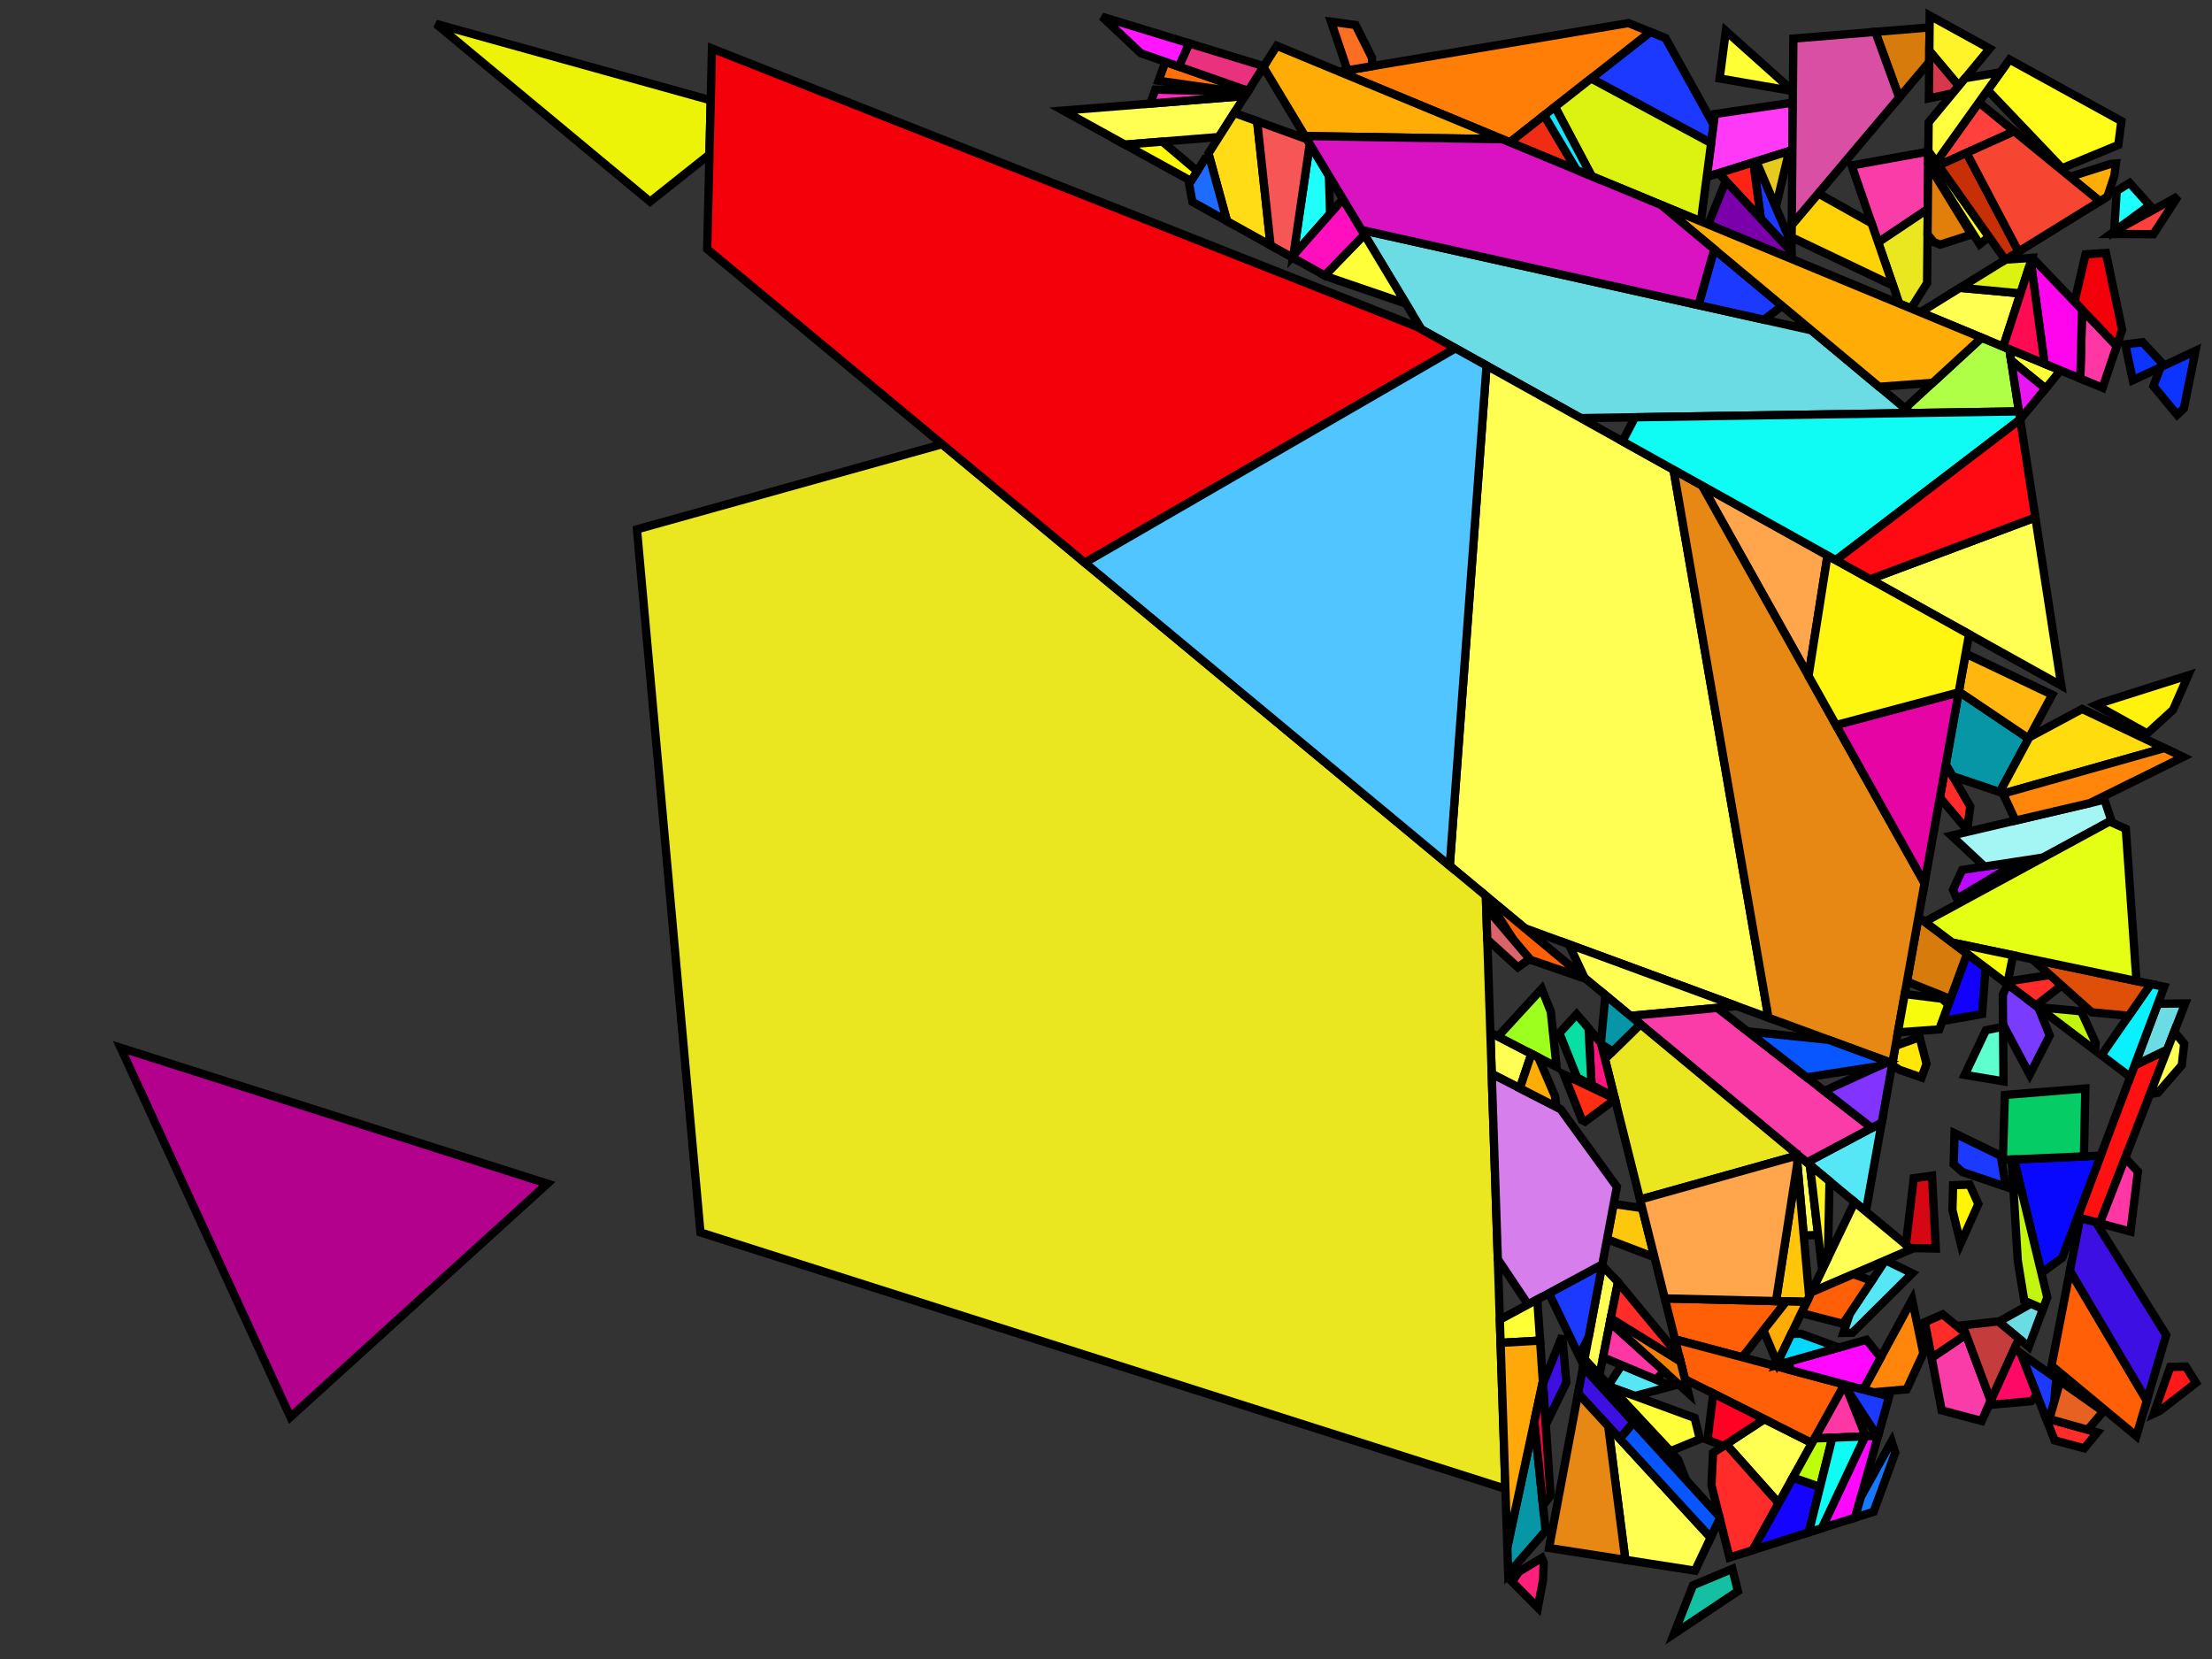 <?xml version="1.0" encoding="iso-8859-1" standalone="no"?>
<!DOCTYPE svg PUBLIC "-//W3C//DTD SVG 1.0//EN" "http://www.w3.org/TR/2001/REC-SVG-20010904/DTD/svg10.dtd">
<svg xmlns="http://www.w3.org/2000/svg" width="800" height="600">
<rect width="100%" height="100%" fill="#333333" stroke="none"/>
<path style="fill:rgb(0, 0, 0);fill-opacity:0.0;fill-rule:evenodd;stroke:rgb(0, 0, 0);stroke-width:0.0;" d="M 0, 600 L 800, 600 L 800, 0 L 0, 0 z "/>
<path style="fill:rgb(255, 17, 17);fill-opacity:1.0;fill-rule:evenodd;stroke:rgb(0, 0, 0);stroke-width:3.0;" d="M 759.413, 442.426 L 751.341, 440.256 L 772.027, 385.281 L 783.824, 379.598 z "/>
<path style="fill:rgb(86, 231, 246);fill-opacity:1.0;fill-rule:evenodd;stroke:rgb(0, 0, 0);stroke-width:3.0;" d="M 604.617, 501.324 L 591.309, 504.879 L 582.374, 501.599 L 581.771, 500.953 L 586.484, 493.708 z "/>
<path style="fill:rgb(86, 231, 246);fill-opacity:1.0;fill-rule:evenodd;stroke:rgb(0, 0, 0);stroke-width:3.0;" d="M 691.6, 460.514 L 669.961, 481.996 L 666.69, 482.058 L 669.043, 475.04 L 681.868, 455.815 L 681.924, 455.79 z "/>
<path style="fill:rgb(86, 231, 246);fill-opacity:1.0;fill-rule:evenodd;stroke:rgb(0, 0, 0);stroke-width:3.0;" d="M 674.818, 438.133 L 653.482, 420.412 L 680.565, 405.992 z "/>
<path style="fill:rgb(108, 220, 228);fill-opacity:1.0;fill-rule:evenodd;stroke:rgb(0, 0, 0);stroke-width:3.0;" d="M 783.824, 379.598 L 772.027, 385.281 L 780.402, 363.022 L 790.314, 362.893 z "/>
<path style="fill:rgb(108, 220, 228);fill-opacity:1.0;fill-rule:evenodd;stroke:rgb(0, 0, 0);stroke-width:3.0;" d="M 655.11, 119.449 L 691.011, 149.389 L 571.732, 151.215 L 514.113, 119.136 L 492.443, 83.172 z "/>
<path style="fill:rgb(108, 220, 228);fill-opacity:1.0;fill-rule:evenodd;stroke:rgb(0, 0, 0);stroke-width:3.0;" d="M 738.881, 473.372 L 733.73, 487.062 L 722.852, 478.027 L 734.545, 471.482 z "/>
<path style="fill:rgb(30, 255, 252);fill-opacity:1.0;fill-rule:evenodd;stroke:rgb(0, 0, 0);stroke-width:3.0;" d="M 480.626, 63.562 L 481.042, 77.29 L 467.783, 92.319 L 473.69, 52.05 z "/>
<path style="fill:rgb(30, 255, 252);fill-opacity:1.0;fill-rule:evenodd;stroke:rgb(0, 0, 0);stroke-width:3.0;" d="M 777.437, 74.242 L 764.615, 83.678 L 765.54, 69.029 L 770.197, 66.149 z "/>
<path style="fill:rgb(255, 255, 83);fill-opacity:1.0;fill-rule:evenodd;stroke:rgb(0, 0, 0);stroke-width:3.0;" d="M 585.163, 463.689 L 578.468, 497.413 L 573.047, 491.603 L 579.426, 457.636 z "/>
<path style="fill:rgb(255, 255, 83);fill-opacity:1.0;fill-rule:evenodd;stroke:rgb(0, 0, 0);stroke-width:3.0;" d="M 691.238, 451.771 L 655.076, 467.378 L 670.75, 434.754 z "/>
<path style="fill:rgb(255, 255, 83);fill-opacity:1.0;fill-rule:evenodd;stroke:rgb(0, 0, 0);stroke-width:3.0;" d="M 655.353, 521.911 L 643.292, 543.661 L 624.287, 522.326 L 638.11, 513.248 z "/>
<path style="fill:rgb(255, 255, 83);fill-opacity:1.0;fill-rule:evenodd;stroke:rgb(0, 0, 0);stroke-width:3.0;" d="M 605.248, 169.875 L 639.584, 368.071 L 551.454, 335.674 L 524.322, 313.139 L 537.624, 132.226 z "/>
<path style="fill:rgb(255, 255, 83);fill-opacity:1.0;fill-rule:evenodd;stroke:rgb(0, 0, 0);stroke-width:3.0;" d="M 440.832, 49.548 L 406.882, 52.309 L 384.522, 39.99 L 450.251, 34.72 z "/>
<path style="fill:rgb(255, 255, 83);fill-opacity:1.0;fill-rule:evenodd;stroke:rgb(0, 0, 0);stroke-width:3.0;" d="M 789.948, 377.485 L 789.073, 385.257 L 780.458, 395.2 L 777.55, 395.745 L 786.345, 373.109 z "/>
<path style="fill:rgb(255, 255, 83);fill-opacity:1.0;fill-rule:evenodd;stroke:rgb(0, 0, 0);stroke-width:3.0;" d="M 553.864, 381.135 L 549.682, 393.582 L 539.498, 388.364 L 539.006, 373.433 z "/>
<path style="fill:rgb(255, 255, 83);fill-opacity:1.0;fill-rule:evenodd;stroke:rgb(0, 0, 0);stroke-width:3.0;" d="M 745.511, 247.965 L 676.399, 209.488 L 736.117, 187.144 z "/>
<path style="fill:rgb(255, 255, 83);fill-opacity:1.0;fill-rule:evenodd;stroke:rgb(0, 0, 0);stroke-width:3.0;" d="M 654.561, 421.309 L 657.541, 446.638 L 652.343, 446.815 L 649.715, 417.284 z "/>
<path style="fill:rgb(255, 255, 83);fill-opacity:1.0;fill-rule:evenodd;stroke:rgb(0, 0, 0);stroke-width:3.0;" d="M 628.148, 363.867 L 589.662, 367.407 L 573.056, 353.615 L 567.414, 341.541 z "/>
<path style="fill:rgb(255, 95, 7);fill-opacity:1.0;fill-rule:evenodd;stroke:rgb(0, 0, 0);stroke-width:3.0;" d="M 646.034, 470.649 L 630.117, 490.868 L 605.781, 484.389 L 602.081, 469.585 z "/>
<path style="fill:rgb(255, 95, 7);fill-opacity:1.0;fill-rule:evenodd;stroke:rgb(0, 0, 0);stroke-width:3.0;" d="M 676.938, 463.204 L 666.557, 478.767 L 651.466, 474.891 L 655.076, 467.378 L 670.292, 460.811 z "/>
<path style="fill:rgb(255, 95, 7);fill-opacity:1.0;fill-rule:evenodd;stroke:rgb(0, 0, 0);stroke-width:3.0;" d="M 573.075, 353.631 L 573.124, 353.873 L 553.481, 347.123 L 547.566, 340.156 L 537.389, 324.418 L 537.374, 323.98 z "/>
<path style="fill:rgb(255, 95, 7);fill-opacity:1.0;fill-rule:evenodd;stroke:rgb(0, 0, 0);stroke-width:3.0;" d="M 776.428, 506.559 L 772.648, 519.385 L 741.969, 493.904 L 748.62, 459.581 z "/>
<path style="fill:rgb(255, 95, 7);fill-opacity:1.0;fill-rule:evenodd;stroke:rgb(0, 0, 0);stroke-width:3.0;" d="M 667.105, 500.715 L 655.353, 521.911 L 609.386, 498.817 L 605.781, 484.389 z "/>
<path style="fill:rgb(249, 60, 168);fill-opacity:1.0;fill-rule:evenodd;stroke:rgb(0, 0, 0);stroke-width:3.0;" d="M 719.991, 506.626 L 716.688, 513.915 L 702.236, 510.067 L 698.606, 491.054 L 711.053, 482.644 z "/>
<path style="fill:rgb(249, 60, 168);fill-opacity:1.0;fill-rule:evenodd;stroke:rgb(0, 0, 0);stroke-width:3.0;" d="M 697.213, 75.634 L 679.262, 87.657 L 669.657, 59.849 L 697.417, 54.823 z "/>
<path style="fill:rgb(249, 60, 168);fill-opacity:1.0;fill-rule:evenodd;stroke:rgb(0, 0, 0);stroke-width:3.0;" d="M 676.95, 407.916 L 653.482, 420.412 L 589.662, 367.407 L 621.081, 364.517 z "/>
<path style="fill:rgb(27, 57, 255);fill-opacity:1.0;fill-rule:evenodd;stroke:rgb(0, 0, 0);stroke-width:3.0;" d="M 723.611, 417.999 L 725.428, 429.217 L 709.721, 423.873 L 706.577, 421.075 L 706.888, 409.868 z "/>
<path style="fill:rgb(27, 57, 255);fill-opacity:1.0;fill-rule:evenodd;stroke:rgb(0, 0, 0);stroke-width:3.0;" d="M 683.255, 505.014 L 679.238, 519.27 L 678.889, 519.285 L 667.952, 502.439 L 667.284, 500.762 z "/>
<path style="fill:rgb(27, 57, 255);fill-opacity:1.0;fill-rule:evenodd;stroke:rgb(0, 0, 0);stroke-width:3.0;" d="M 647.94, 88.227 L 647.915, 91.044 L 636.829, 79.091 L 634.104, 58.711 L 635.196, 58.368 z "/>
<path style="fill:rgb(27, 57, 255);fill-opacity:1.0;fill-rule:evenodd;stroke:rgb(0, 0, 0);stroke-width:3.0;" d="M 602.372, 13.785 L 619.737, 45.068 L 618.86, 51.757 L 575.433, 28.377 L 596.851, 11.546 z "/>
<path style="fill:rgb(27, 57, 255);fill-opacity:1.0;fill-rule:evenodd;stroke:rgb(0, 0, 0);stroke-width:3.0;" d="M 644.534, 110.629 L 637.991, 115.631 L 614.274, 110.342 L 619.987, 90.157 z "/>
<path style="fill:rgb(27, 57, 255);fill-opacity:1.0;fill-rule:evenodd;stroke:rgb(0, 0, 0);stroke-width:3.0;" d="M 743.701, 498.53 L 742.869, 507.297 L 741.181, 513.218 L 739.95, 512.875 L 730.808, 489.47 z "/>
<path style="fill:rgb(27, 57, 255);fill-opacity:1.0;fill-rule:evenodd;stroke:rgb(0, 0, 0);stroke-width:3.0;" d="M 574.576, 483.464 L 571.145, 490.48 L 560.179, 467.709 L 579.489, 457.302 z "/>
<path style="fill:rgb(9, 240, 255);fill-opacity:1.0;fill-rule:evenodd;stroke:rgb(0, 0, 0);stroke-width:3.0;" d="M 782.706, 356.899 L 770.443, 389.49 L 760.022, 381.622 L 777.859, 355.886 z "/>
<path style="fill:rgb(19, 1, 255);fill-opacity:1.0;fill-rule:evenodd;stroke:rgb(0, 0, 0);stroke-width:3.0;" d="M 718.113, 349.979 L 716.853, 366.739 L 702.462, 369.28 L 711.419, 344.924 z "/>
<path style="fill:rgb(237, 243, 7);fill-opacity:1.0;fill-rule:evenodd;stroke:rgb(0, 0, 0);stroke-width:3.0;" d="M 257.05, 36.277 L 256.582, 55.853 L 235.102, 72.929 L 157.673, 8.621 z "/>
<path style="fill:rgb(255, 255, 57);fill-opacity:1.0;fill-rule:evenodd;stroke:rgb(0, 0, 0);stroke-width:3.0;" d="M 508.502, 109.825 L 479.629, 99.938 L 479.09, 99.638 L 493.445, 84.835 z "/>
<path style="fill:rgb(255, 255, 57);fill-opacity:1.0;fill-rule:evenodd;stroke:rgb(0, 0, 0);stroke-width:3.0;" d="M 612.879, 512.795 L 614.796, 520.468 L 604.08, 524.862 L 582.374, 501.599 z "/>
<path style="fill:rgb(130, 51, 255);fill-opacity:1.0;fill-rule:evenodd;stroke:rgb(0, 0, 0);stroke-width:3.0;" d="M 684.399, 384.545 L 680.565, 405.992 L 676.95, 407.916 L 659.769, 394.57 L 682.91, 383.998 z "/>
<path style="fill:rgb(243, 128, 6);fill-opacity:1.0;fill-rule:evenodd;stroke:rgb(0, 0, 0);stroke-width:3.0;" d="M 607.775, 492.371 L 610.646, 503.861 L 582.265, 478.289 L 582.569, 476.758 z "/>
<path style="fill:rgb(255, 44, 41);fill-opacity:1.0;fill-rule:evenodd;stroke:rgb(0, 0, 0);stroke-width:3.0;" d="M 710.897, 482.225 L 711.053, 482.644 L 698.606, 491.054 L 696.147, 478.173 L 702.572, 475.346 z "/>
<path style="fill:rgb(255, 44, 41);fill-opacity:1.0;fill-rule:evenodd;stroke:rgb(0, 0, 0);stroke-width:3.0;" d="M 643.292, 543.661 L 633.876, 560.644 L 625.501, 563.306 L 618.966, 537.155 L 619.541, 525.442 L 624.287, 522.326 z "/>
<path style="fill:rgb(255, 44, 41);fill-opacity:1.0;fill-rule:evenodd;stroke:rgb(0, 0, 0);stroke-width:3.0;" d="M 758.518, 518.055 L 753.787, 523.791 L 743.103, 520.947 L 739.95, 512.875 z "/>
<path style="fill:rgb(255, 44, 41);fill-opacity:1.0;fill-rule:evenodd;stroke:rgb(0, 0, 0);stroke-width:3.0;" d="M 712.576, 291.641 L 711.455, 300.196 L 701.585, 288.421 L 703.728, 276.436 z "/>
<path style="fill:rgb(255, 44, 41);fill-opacity:1.0;fill-rule:evenodd;stroke:rgb(0, 0, 0);stroke-width:3.0;" d="M 745.625, 356.392 L 736.279, 363.695 L 724.911, 355.112 L 741.418, 352.634 z "/>
<path style="fill:rgb(255, 44, 41);fill-opacity:1.0;fill-rule:evenodd;stroke:rgb(0, 0, 0);stroke-width:3.0;" d="M 585.209, 463.737 L 607.293, 490.442 L 607.775, 492.371 L 582.569, 476.758 L 585.163, 463.689 z "/>
<path style="fill:rgb(234, 231, 33);fill-opacity:1.0;fill-rule:evenodd;stroke:rgb(0, 0, 0);stroke-width:3.0;" d="M 537.374, 323.98 L 544.448, 538.431 L 253.32, 445.717 L 230.364, 191.451 L 340.724, 160.653 z "/>
<path style="fill:rgb(234, 231, 33);fill-opacity:1.0;fill-rule:evenodd;stroke:rgb(0, 0, 0);stroke-width:3.0;" d="M 696.952, 102.382 L 691.141, 111.546 L 686.907, 109.793 L 679.262, 87.657 L 697.213, 75.634 z "/>
<path style="fill:rgb(234, 231, 33);fill-opacity:1.0;fill-rule:evenodd;stroke:rgb(0, 0, 0);stroke-width:3.0;" d="M 649.715, 417.284 L 649.776, 417.97 L 593.149, 433.837 L 580.448, 383.01 L 593.27, 370.404 z "/>
<path style="fill:rgb(252, 199, 13);fill-opacity:1.0;fill-rule:evenodd;stroke:rgb(0, 0, 0);stroke-width:3.0;" d="M 593.922, 436.931 L 598.04, 453.413 L 597.068, 454.202 L 581.205, 448.166 L 583.596, 435.429 z "/>
<path style="fill:rgb(197, 60, 60);fill-opacity:1.0;fill-rule:evenodd;stroke:rgb(0, 0, 0);stroke-width:3.0;" d="M 730.189, 484.121 L 719.991, 506.626 L 709.816, 479.324 L 722.704, 477.904 z "/>
<path style="fill:rgb(20, 192, 161);fill-opacity:1.0;fill-rule:evenodd;stroke:rgb(0, 0, 0);stroke-width:3.0;" d="M 628.541, 575.472 L 605.418, 590.908 L 612.292, 573.348 L 626.524, 567.403 z "/>
<path style="fill:rgb(121, 60, 255);fill-opacity:1.0;fill-rule:evenodd;stroke:rgb(0, 0, 0);stroke-width:3.0;" d="M 737.24, 364.421 L 741.31, 374.501 L 734.06, 388.652 L 724.433, 370.537 L 724.351, 359.685 L 726.095, 356.006 z "/>
<path style="fill:rgb(255, 209, 7);fill-opacity:1.0;fill-rule:evenodd;stroke:rgb(0, 0, 0);stroke-width:3.0;" d="M 676.875, 80.746 L 684.669, 103.314 L 647.961, 85.822 L 648, 81.344 L 657.61, 69.96 z "/>
<path style="fill:rgb(255, 126, 8);fill-opacity:1.0;fill-rule:evenodd;stroke:rgb(0, 0, 0);stroke-width:3.0;" d="M 596.851, 11.546 L 546.054, 51.464 L 484.361, 25.916 L 588.949, 8.341 z "/>
<path style="fill:rgb(255, 1, 34);fill-opacity:1.0;fill-rule:evenodd;stroke:rgb(0, 0, 0);stroke-width:3.0;" d="M 638.11, 513.248 L 623.319, 522.961 L 617.536, 520.746 L 619.649, 503.973 z "/>
<path style="fill:rgb(215, 123, 12);fill-opacity:1.0;fill-rule:evenodd;stroke:rgb(0, 0, 0);stroke-width:3.0;" d="M 697.733, 22.427 L 686.874, 35.291 L 678.245, 11.524 L 697.855, 9.918 z "/>
<path style="fill:rgb(215, 123, 12);fill-opacity:1.0;fill-rule:evenodd;stroke:rgb(0, 0, 0);stroke-width:3.0;" d="M 711.419, 344.924 L 705.399, 361.294 L 689.681, 355.003 L 693.854, 331.662 z "/>
<path style="fill:rgb(255, 243, 13);fill-opacity:1.0;fill-rule:evenodd;stroke:rgb(0, 0, 0);stroke-width:3.0;" d="M 785.903, 256.728 L 776.571, 265.258 L 758.11, 254.98 L 759.832, 254.245 L 791.398, 244.238 z "/>
<path style="fill:rgb(189, 9, 255);fill-opacity:1.0;fill-rule:evenodd;stroke:rgb(0, 0, 0);stroke-width:3.0;" d="M 707.791, 325.054 L 706.336, 321.785 L 709.649, 314.635 L 730.564, 311.422 z "/>
<path style="fill:rgb(255, 246, 7);fill-opacity:1.0;fill-rule:evenodd;stroke:rgb(0, 0, 0);stroke-width:3.0;" d="M 715.504, 435.443 L 709.089, 449.713 L 706.119, 437.585 L 706.367, 428.638 L 712.33, 428.417 z "/>
<path style="fill:rgb(94, 255, 207);fill-opacity:1.0;fill-rule:evenodd;stroke:rgb(0, 0, 0);stroke-width:3.0;" d="M 724.589, 391.086 L 710.576, 388.734 L 718.232, 372.589 L 724.439, 371.326 z "/>
<path style="fill:rgb(215, 126, 237);fill-opacity:1.0;fill-rule:evenodd;stroke:rgb(0, 0, 0);stroke-width:3.0;" d="M 564.371, 401.109 L 584.764, 429.212 L 579.489, 457.302 L 552.649, 471.767 L 541.71, 455.414 L 539.498, 388.364 z "/>
<path style="fill:rgb(255, 57, 246);fill-opacity:1.0;fill-rule:evenodd;stroke:rgb(0, 0, 0);stroke-width:3.0;" d="M 648.238, 54.274 L 617.256, 63.999 L 620.24, 41.231 L 648.389, 37.11 z "/>
<path style="fill:rgb(255, 134, 11);fill-opacity:1.0;fill-rule:evenodd;stroke:rgb(0, 0, 0);stroke-width:3.0;" d="M 695.593, 489.439 L 689.59, 502.472 L 677.685, 503.531 L 673.912, 502.527 L 691.542, 470.03 z "/>
<path style="fill:rgb(212, 7, 18);fill-opacity:1.0;fill-rule:evenodd;stroke:rgb(0, 0, 0);stroke-width:3.0;" d="M 700.118, 451.55 L 690.773, 451.384 L 689.278, 450.142 L 692.13, 426.126 L 698.742, 425.194 z "/>
<path style="fill:rgb(175, 255, 70);fill-opacity:1.0;fill-rule:evenodd;stroke:rgb(0, 0, 0);stroke-width:3.0;" d="M 726.716, 126.278 L 730.193, 148.789 L 691.011, 149.389 L 688.951, 147.672 L 716.711, 122.135 z "/>
<path style="fill:rgb(13, 51, 255);fill-opacity:1.0;fill-rule:evenodd;stroke:rgb(0, 0, 0);stroke-width:3.0;" d="M 782.749, 132.175 L 771.362, 137.519 L 768.616, 124.526 L 774.878, 123.764 z "/>
<path style="fill:rgb(13, 51, 255);fill-opacity:1.0;fill-rule:evenodd;stroke:rgb(0, 0, 0);stroke-width:3.0;" d="M 789.821, 147.722 L 787.393, 150.011 L 778.816, 139.625 L 781.358, 132.828 L 794.03, 126.88 z "/>
<path style="fill:rgb(255, 252, 25);fill-opacity:1.0;fill-rule:evenodd;stroke:rgb(0, 0, 0);stroke-width:3.0;" d="M 719.363, 85.661 L 715.994, 88.344 L 697.376, 58.974 L 697.419, 54.625 z "/>
<path style="fill:rgb(255, 252, 25);fill-opacity:1.0;fill-rule:evenodd;stroke:rgb(0, 0, 0);stroke-width:3.0;" d="M 767.226, 43.793 L 766.116, 52.423 L 745.784, 60.837 L 718.868, 32.596 L 726.781, 21.531 z "/>
<path style="fill:rgb(255, 231, 7);fill-opacity:1.0;fill-rule:evenodd;stroke:rgb(0, 0, 0);stroke-width:3.0;" d="M 696.761, 384.782 L 694.956, 389.69 L 686.98, 386.912 L 684.291, 385.148 L 685.525, 378.246 L 694.253, 375.113 z "/>
<path style="fill:rgb(255, 55, 165);fill-opacity:1.0;fill-rule:evenodd;stroke:rgb(0, 0, 0);stroke-width:3.0;" d="M 601.833, 495.92 L 598.91, 498.927 L 579.764, 490.885 L 582.265, 478.289 z "/>
<path style="fill:rgb(255, 55, 165);fill-opacity:1.0;fill-rule:evenodd;stroke:rgb(0, 0, 0);stroke-width:3.0;" d="M 765.535, 125.107 L 760.441, 140.244 L 752.372, 136.903 L 753.02, 112.033 z "/>
<path style="fill:rgb(255, 55, 165);fill-opacity:1.0;fill-rule:evenodd;stroke:rgb(0, 0, 0);stroke-width:3.0;" d="M 773.206, 423.701 L 770.53, 445.414 L 759.413, 442.426 L 768.608, 418.759 z "/>
<path style="fill:rgb(255, 55, 165);fill-opacity:1.0;fill-rule:evenodd;stroke:rgb(0, 0, 0);stroke-width:3.0;" d="M 667.284, 500.762 L 674.732, 519.461 L 656.279, 520.24 L 667.105, 500.715 z "/>
<path style="fill:rgb(255, 8, 255);fill-opacity:1.0;fill-rule:evenodd;stroke:rgb(0, 0, 0);stroke-width:3.0;" d="M 670.896, 548.874 L 658.888, 552.692 L 674.548, 519.468 L 679.238, 519.27 z "/>
<path style="fill:rgb(255, 8, 255);fill-opacity:1.0;fill-rule:evenodd;stroke:rgb(0, 0, 0);stroke-width:3.0;" d="M 680.184, 490.966 L 674.121, 502.143 L 671.77, 501.957 L 647.282, 495.437 L 647.244, 492.36 L 675.034, 484.543 z "/>
<path style="fill:rgb(252, 110, 33);fill-opacity:1.0;fill-rule:evenodd;stroke:rgb(0, 0, 0);stroke-width:3.0;" d="M 490.266, 9.045 L 496.18, 20.866 L 496.304, 23.909 L 487.337, 25.416 L 481.385, 7.829 z "/>
<path style="fill:rgb(255, 45, 18);fill-opacity:1.0;fill-rule:evenodd;stroke:rgb(0, 0, 0);stroke-width:3.0;" d="M 584.034, 397.359 L 584.092, 397.592 L 573.242, 405.655 L 572.116, 405.078 L 565.59, 388.571 z "/>
<path style="fill:rgb(223, 79, 9);fill-opacity:1.0;fill-rule:evenodd;stroke:rgb(0, 0, 0);stroke-width:3.0;" d="M 777.859, 355.886 L 769.892, 367.38 L 756.495, 366.102 L 735.04, 346.937 z "/>
<path style="fill:rgb(255, 255, 54);fill-opacity:1.0;fill-rule:evenodd;stroke:rgb(0, 0, 0);stroke-width:3.0;" d="M 648.426, 32.903 L 648.426, 32.943 L 621.924, 28.379 L 624.174, 11.207 z "/>
<path style="fill:rgb(255, 255, 54);fill-opacity:1.0;fill-rule:evenodd;stroke:rgb(0, 0, 0);stroke-width:3.0;" d="M 745.249, 133.953 L 739.818, 140.532 L 727.346, 130.356 L 726.716, 126.278 z "/>
<path style="fill:rgb(255, 255, 54);fill-opacity:1.0;fill-rule:evenodd;stroke:rgb(0, 0, 0);stroke-width:3.0;" d="M 556.992, 484.848 L 542.707, 485.654 L 542.431, 477.275 L 555.983, 469.97 z "/>
<path style="fill:rgb(255, 15, 189);fill-opacity:1.0;fill-rule:evenodd;stroke:rgb(0, 0, 0);stroke-width:3.0;" d="M 493.445, 84.835 L 479.09, 99.638 L 467.645, 93.265 L 467.783, 92.319 L 485.71, 71.999 z "/>
<path style="fill:rgb(226, 126, 10);fill-opacity:1.0;fill-rule:evenodd;stroke:rgb(0, 0, 0);stroke-width:3.0;" d="M 713.005, 84.831 L 701.67, 88.49 L 699.321, 87.535 L 697.124, 84.767 L 697.373, 59.336 z "/>
<path style="fill:rgb(9, 8, 255);fill-opacity:1.0;fill-rule:evenodd;stroke:rgb(0, 0, 0);stroke-width:3.0;" d="M 606.941, 527.928 L 609.805, 535.269 L 572.53, 494.356 L 573.047, 491.603 z "/>
<path style="fill:rgb(9, 8, 255);fill-opacity:1.0;fill-rule:evenodd;stroke:rgb(0, 0, 0);stroke-width:3.0;" d="M 745.837, 454.885 L 738.298, 460.377 L 728.374, 419.317 L 759.73, 417.961 z "/>
<path style="fill:rgb(255, 35, 22);fill-opacity:1.0;fill-rule:evenodd;stroke:rgb(0, 0, 0);stroke-width:3.0;" d="M 636.829, 79.091 L 621.575, 62.643 L 634.104, 58.711 z "/>
<path style="fill:rgb(163, 246, 243);fill-opacity:1.0;fill-rule:evenodd;stroke:rgb(0, 0, 0);stroke-width:3.0;" d="M 763.602, 296.744 L 738.943, 310.134 L 717.728, 313.394 L 705.751, 302.203 L 761.103, 289.208 z "/>
<path style="fill:rgb(62, 15, 226);fill-opacity:1.0;fill-rule:evenodd;stroke:rgb(0, 0, 0);stroke-width:3.0;" d="M 758.041, 442.057 L 783.427, 482.81 L 776.428, 506.559 L 748.62, 459.581 L 752.314, 440.517 z "/>
<path style="fill:rgb(62, 15, 226);fill-opacity:1.0;fill-rule:evenodd;stroke:rgb(0, 0, 0);stroke-width:3.0;" d="M 590.803, 514.412 L 585.838, 520.37 L 570.731, 503.936 L 572.53, 494.356 z "/>
<path style="fill:rgb(62, 15, 226);fill-opacity:1.0;fill-rule:evenodd;stroke:rgb(0, 0, 0);stroke-width:3.0;" d="M 566.482, 500.016 L 559.051, 515.211 L 558.049, 500.444 L 564.995, 483.112 z "/>
<path style="fill:rgb(255, 255, 81);fill-opacity:1.0;fill-rule:evenodd;stroke:rgb(0, 0, 0);stroke-width:3.0;" d="M 618.689, 556.105 L 613.016, 568.054 L 587.833, 564.14 L 581.639, 515.802 z "/>
<path style="fill:rgb(255, 255, 81);fill-opacity:1.0;fill-rule:evenodd;stroke:rgb(0, 0, 0);stroke-width:3.0;" d="M 730.746, 106.111 L 724.502, 125.361 L 694.527, 112.949 L 708.857, 104.086 z "/>
<path style="fill:rgb(220, 243, 18);fill-opacity:1.0;fill-rule:evenodd;stroke:rgb(0, 0, 0);stroke-width:3.0;" d="M 618.86, 51.757 L 615.149, 80.077 L 575.671, 63.729 L 562.372, 38.641 L 575.433, 28.377 z "/>
<path style="fill:rgb(220, 243, 18);fill-opacity:1.0;fill-rule:evenodd;stroke:rgb(0, 0, 0);stroke-width:3.0;" d="M 730.746, 106.111 L 708.857, 104.086 L 725.317, 93.906 L 734.912, 93.266 z "/>
<path style="fill:rgb(6, 150, 165);fill-opacity:1.0;fill-rule:evenodd;stroke:rgb(0, 0, 0);stroke-width:3.0;" d="M 558.992, 553.674 L 545.463, 569.196 L 545.145, 559.559 L 554.893, 514.097 z "/>
<path style="fill:rgb(6, 150, 165);fill-opacity:1.0;fill-rule:evenodd;stroke:rgb(0, 0, 0);stroke-width:3.0;" d="M 593.27, 370.404 L 583.254, 380.251 L 579.111, 377.66 L 578.989, 377.172 L 580.63, 359.906 z "/>
<path style="fill:rgb(6, 150, 165);fill-opacity:1.0;fill-rule:evenodd;stroke:rgb(0, 0, 0);stroke-width:3.0;" d="M 733.679, 267.085 L 723.242, 286.464 L 706.216, 280.712 L 703.728, 276.436 L 708.437, 250.097 z "/>
<path style="fill:rgb(255, 182, 15);fill-opacity:1.0;fill-rule:evenodd;stroke:rgb(0, 0, 0);stroke-width:3.0;" d="M 742.204, 251.256 L 733.679, 267.085 L 708.437, 250.097 L 710.547, 238.292 L 711.774, 236.793 z "/>
<path style="fill:rgb(240, 44, 21);fill-opacity:1.0;fill-rule:evenodd;stroke:rgb(0, 0, 0);stroke-width:3.0;" d="M 570.193, 61.46 L 546.054, 51.464 L 558.473, 41.705 z "/>
<path style="fill:rgb(6, 204, 102);fill-opacity:1.0;fill-rule:evenodd;stroke:rgb(0, 0, 0);stroke-width:3.0;" d="M 753.683, 418.222 L 724.361, 419.49 L 725.088, 396.008 L 754.2, 393.668 z "/>
<path style="fill:rgb(255, 21, 128);fill-opacity:1.0;fill-rule:evenodd;stroke:rgb(0, 0, 0);stroke-width:3.0;" d="M 578.986, 377.161 L 583.865, 396.685 L 575.599, 392.4 L 574.532, 371.915 z "/>
<path style="fill:rgb(255, 197, 11);fill-opacity:1.0;fill-rule:evenodd;stroke:rgb(0, 0, 0);stroke-width:3.0;" d="M 654.314, 468.963 L 653.418, 470.828 L 642.317, 470.559 L 650.023, 420.747 z "/>
<path style="fill:rgb(255, 165, 75);fill-opacity:1.0;fill-rule:evenodd;stroke:rgb(0, 0, 0);stroke-width:3.0;" d="M 660.941, 200.881 L 654.079, 244.458 L 615.537, 175.603 z "/>
<path style="fill:rgb(255, 165, 75);fill-opacity:1.0;fill-rule:evenodd;stroke:rgb(0, 0, 0);stroke-width:3.0;" d="M 650.023, 420.747 L 642.317, 470.559 L 602.081, 469.585 L 593.149, 433.837 L 649.776, 417.97 z "/>
<path style="fill:rgb(123, 0, 172);fill-opacity:1.0;fill-rule:evenodd;stroke:rgb(0, 0, 0);stroke-width:3.0;" d="M 647.915, 91.044 L 647.892, 93.637 L 617.809, 81.179 L 624.155, 65.425 z "/>
<path style="fill:rgb(194, 246, 14);fill-opacity:1.0;fill-rule:evenodd;stroke:rgb(0, 0, 0);stroke-width:3.0;" d="M 752.709, 365.741 L 757.944, 377.233 L 757.682, 379.855 L 737.004, 364.242 z "/>
<path style="fill:rgb(194, 246, 14);fill-opacity:1.0;fill-rule:evenodd;stroke:rgb(0, 0, 0);stroke-width:3.0;" d="M 740.438, 469.234 L 738.881, 473.372 L 732.102, 470.416 L 729.749, 455.895 L 727.555, 419.352 L 728.374, 419.317 z "/>
<path style="fill:rgb(231, 202, 32);fill-opacity:1.0;fill-rule:evenodd;stroke:rgb(0, 0, 0);stroke-width:3.0;" d="M 642.258, 74.915 L 635.196, 58.368 L 647.071, 54.641 z "/>
<path style="fill:rgb(255, 220, 21);fill-opacity:1.0;fill-rule:evenodd;stroke:rgb(0, 0, 0);stroke-width:3.0;" d="M 454.665, 43.826 L 459.521, 88.743 L 443.774, 79.975 L 437.052, 55.5 L 446.372, 40.827 z "/>
<path style="fill:rgb(246, 86, 85);fill-opacity:1.0;fill-rule:evenodd;stroke:rgb(0, 0, 0);stroke-width:3.0;" d="M 472.654, 50.332 L 473.69, 52.05 L 467.645, 93.265 L 459.521, 88.743 L 454.665, 43.826 z "/>
<path style="fill:rgb(157, 255, 29);fill-opacity:1.0;fill-rule:evenodd;stroke:rgb(0, 0, 0);stroke-width:3.0;" d="M 560.863, 365.856 L 562.954, 385.846 L 541.76, 374.861 L 557.577, 357.624 z "/>
<path style="fill:rgb(243, 0, 11);fill-opacity:1.0;fill-rule:evenodd;stroke:rgb(0, 0, 0);stroke-width:3.0;" d="M 512.238, 118.092 L 526.4, 125.977 L 392.332, 203.515 L 255.764, 90.09 L 257.498, 17.545 z "/>
<path style="fill:rgb(243, 0, 11);fill-opacity:1.0;fill-rule:evenodd;stroke:rgb(0, 0, 0);stroke-width:3.0;" d="M 767.503, 119.261 L 765.535, 125.107 L 750.269, 109.159 L 754.276, 91.973 L 761.63, 91.482 z "/>
<path style="fill:rgb(231, 136, 21);fill-opacity:1.0;fill-rule:evenodd;stroke:rgb(0, 0, 0);stroke-width:3.0;" d="M 581.639, 515.802 L 587.833, 564.14 L 560.231, 559.85 L 570.731, 503.936 z "/>
<path style="fill:rgb(231, 136, 21);fill-opacity:1.0;fill-rule:evenodd;stroke:rgb(0, 0, 0);stroke-width:3.0;" d="M 615.537, 175.603 L 696.042, 319.425 L 684.399, 384.545 L 639.584, 368.071 L 605.248, 169.875 z "/>
<path style="fill:rgb(255, 168, 10);fill-opacity:1.0;fill-rule:evenodd;stroke:rgb(0, 0, 0);stroke-width:3.0;" d="M 557.994, 499.635 L 545.145, 559.559 L 542.707, 485.654 L 556.992, 484.848 z "/>
<path style="fill:rgb(7, 223, 163);fill-opacity:1.0;fill-rule:evenodd;stroke:rgb(0, 0, 0);stroke-width:3.0;" d="M 574.532, 371.915 L 575.599, 392.4 L 570.375, 389.693 L 563.973, 373.651 L 570.204, 366.818 z "/>
<path style="fill:rgb(255, 243, 42);fill-opacity:1.0;fill-rule:evenodd;stroke:rgb(0, 0, 0);stroke-width:3.0;" d="M 719.584, 17.57 L 708.414, 31.068 L 697.772, 18.387 L 697.897, 5.632 z "/>
<path style="fill:rgb(30, 107, 255);fill-opacity:1.0;fill-rule:evenodd;stroke:rgb(0, 0, 0);stroke-width:3.0;" d="M 437.608, 57.527 L 443.774, 79.975 L 431.244, 72.999 L 430.055, 66.514 L 435.774, 57.511 z "/>
<path style="fill:rgb(255, 172, 7);fill-opacity:1.0;fill-rule:evenodd;stroke:rgb(0, 0, 0);stroke-width:3.0;" d="M 764.689, 63.519 L 762.185, 71.104 L 759.456, 72.792 L 748.633, 63.95 L 763.283, 59.309 L 765.254, 59.131 z "/>
<path style="fill:rgb(255, 172, 7);fill-opacity:1.0;fill-rule:evenodd;stroke:rgb(0, 0, 0);stroke-width:3.0;" d="M 716.711, 122.135 L 698.968, 138.457 L 679.618, 139.888 L 600.75, 74.115 z "/>
<path style="fill:rgb(255, 172, 7);fill-opacity:1.0;fill-rule:evenodd;stroke:rgb(0, 0, 0);stroke-width:3.0;" d="M 556.355, 382.426 L 562.34, 396.333 L 562.934, 400.373 L 549.682, 393.582 L 553.864, 381.135 z "/>
<path style="fill:rgb(255, 172, 7);fill-opacity:1.0;fill-rule:evenodd;stroke:rgb(0, 0, 0);stroke-width:3.0;" d="M 543.36, 50.348 L 471.976, 49.207 L 456.92, 24.22 L 461.782, 16.566 z "/>
<path style="fill:rgb(255, 172, 7);fill-opacity:1.0;fill-rule:evenodd;stroke:rgb(0, 0, 0);stroke-width:3.0;" d="M 653.418, 470.828 L 642.753, 493.026 L 637.773, 481.144 L 646.034, 470.649 z "/>
<path style="fill:rgb(231, 98, 34);fill-opacity:1.0;fill-rule:evenodd;stroke:rgb(0, 0, 0);stroke-width:3.0;" d="M 760.682, 510.462 L 755.05, 517.087 L 741.181, 513.218 L 745.089, 499.505 z "/>
<path style="fill:rgb(255, 64, 61);fill-opacity:1.0;fill-rule:evenodd;stroke:rgb(0, 0, 0);stroke-width:3.0;" d="M 728.484, 47.486 L 701.101, 59.834 L 700.863, 59.497 L 701.05, 57.512 L 715.693, 37.035 z "/>
<path style="fill:rgb(255, 64, 61);fill-opacity:1.0;fill-rule:evenodd;stroke:rgb(0, 0, 0);stroke-width:3.0;" d="M 778.811, 84.686 L 763.317, 84.634 L 764.672, 83.636 L 787.645, 71.038 z "/>
<path style="fill:rgb(199, 47, 7);fill-opacity:1.0;fill-rule:evenodd;stroke:rgb(0, 0, 0);stroke-width:3.0;" d="M 730.04, 90.985 L 725.231, 93.96 L 701.101, 59.834 L 711.217, 55.273 z "/>
<path style="fill:rgb(246, 70, 50);fill-opacity:1.0;fill-rule:evenodd;stroke:rgb(0, 0, 0);stroke-width:3.0;" d="M 759.456, 72.792 L 730.04, 90.985 L 711.217, 55.273 L 728.484, 47.486 z "/>
<path style="fill:rgb(179, 1, 142);fill-opacity:1.0;fill-rule:evenodd;stroke:rgb(0, 0, 0);stroke-width:3.0;" d="M 197.978, 428.093 L 105.038, 512.491 L 43.619, 378.935 z "/>
<path style="fill:rgb(19, 3, 255);fill-opacity:1.0;fill-rule:evenodd;stroke:rgb(0, 0, 0);stroke-width:3.0;" d="M 658.248, 537.774 L 654.159, 554.195 L 633.876, 560.644 L 648.44, 534.378 z "/>
<path style="fill:rgb(189, 255, 11);fill-opacity:1.0;fill-rule:evenodd;stroke:rgb(0, 0, 0);stroke-width:3.0;" d="M 658.248, 537.774 L 648.44, 534.378 L 656.279, 520.24 L 662.682, 519.97 z "/>
<path style="fill:rgb(22, 121, 255);fill-opacity:1.0;fill-rule:evenodd;stroke:rgb(0, 0, 0);stroke-width:3.0;" d="M 685.436, 525.366 L 677.624, 546.736 L 670.896, 548.874 L 672.996, 541.423 L 684.126, 521.295 z "/>
<path style="fill:rgb(252, 41, 187);fill-opacity:1.0;fill-rule:evenodd;stroke:rgb(0, 0, 0);stroke-width:3.0;" d="M 451.155, 33.296 L 450.251, 34.72 L 416.002, 37.466 L 417.843, 32.404 z "/>
<path style="fill:rgb(231, 4, 165);fill-opacity:1.0;fill-rule:evenodd;stroke:rgb(0, 0, 0);stroke-width:3.0;" d="M 696.042, 319.425 L 664.021, 262.219 L 708.381, 250.408 z "/>
<path style="fill:rgb(215, 56, 75);fill-opacity:1.0;fill-rule:evenodd;stroke:rgb(0, 0, 0);stroke-width:3.0;" d="M 708.414, 31.068 L 706.206, 33.736 L 697.605, 35.567 L 697.772, 18.387 z "/>
<path style="fill:rgb(255, 246, 15);fill-opacity:1.0;fill-rule:evenodd;stroke:rgb(0, 0, 0);stroke-width:3.0;" d="M 712.14, 229.386 L 708.381, 250.408 L 664.021, 262.219 L 654.079, 244.458 L 660.941, 200.881 z "/>
<path style="fill:rgb(255, 9, 102);fill-opacity:1.0;fill-rule:evenodd;stroke:rgb(0, 0, 0);stroke-width:3.0;" d="M 730.808, 489.47 L 736.741, 504.66 L 734.632, 506.759 L 719.313, 508.122 L 728.501, 487.848 z "/>
<path style="fill:rgb(217, 100, 105);fill-opacity:1.0;fill-rule:evenodd;stroke:rgb(0, 0, 0);stroke-width:3.0;" d="M 553.223, 346.819 L 548.961, 349.846 L 537.895, 339.774 L 537.518, 328.322 z "/>
<path style="fill:rgb(255, 33, 121);fill-opacity:1.0;fill-rule:evenodd;stroke:rgb(0, 0, 0);stroke-width:3.0;" d="M 558.314, 565.075 L 558.069, 571.365 L 556.18, 581.424 L 546.875, 572.054 L 549.318, 568.447 L 557.584, 563.453 z "/>
<path style="fill:rgb(228, 255, 19);fill-opacity:1.0;fill-rule:evenodd;stroke:rgb(0, 0, 0);stroke-width:3.0;" d="M 768.824, 299.745 L 772.686, 354.805 L 706.064, 340.881 L 696.132, 333.382 L 762.925, 297.111 z "/>
<path style="fill:rgb(234, 8, 61);fill-opacity:1.0;fill-rule:evenodd;stroke:rgb(0, 0, 0);stroke-width:3.0;" d="M 560.797, 540.959 L 558.036, 544.439 L 554.893, 514.097 L 557.994, 499.635 z "/>
<path style="fill:rgb(14, 252, 243);fill-opacity:1.0;fill-rule:evenodd;stroke:rgb(0, 0, 0);stroke-width:3.0;" d="M 658.888, 552.692 L 654.159, 554.195 L 662.682, 519.97 L 674.548, 519.468 z "/>
<path style="fill:rgb(14, 252, 243);fill-opacity:1.0;fill-rule:evenodd;stroke:rgb(0, 0, 0);stroke-width:3.0;" d="M 730.64, 151.685 L 663.968, 202.567 L 586.791, 159.599 L 591.328, 150.915 L 730.193, 148.789 z "/>
<path style="fill:rgb(6, 215, 255);fill-opacity:1.0;fill-rule:evenodd;stroke:rgb(0, 0, 0);stroke-width:3.0;" d="M 665.001, 487.365 L 642.421, 493.717 L 647.848, 482.42 L 651.29, 482.354 z "/>
<path style="fill:rgb(255, 5, 237);fill-opacity:1.0;fill-rule:evenodd;stroke:rgb(0, 0, 0);stroke-width:3.0;" d="M 753.02, 112.033 L 752.372, 136.903 L 739.441, 131.548 L 734.465, 94.644 L 734.912, 93.266 L 735.047, 93.257 z "/>
<path style="fill:rgb(255, 11, 83);fill-opacity:1.0;fill-rule:evenodd;stroke:rgb(0, 0, 0);stroke-width:3.0;" d="M 739.441, 131.548 L 724.502, 125.361 L 733.737, 96.888 L 734.616, 95.763 z "/>
<path style="fill:rgb(234, 21, 243);fill-opacity:1.0;fill-rule:evenodd;stroke:rgb(0, 0, 0);stroke-width:3.0;" d="M 739.818, 140.532 L 730.635, 151.655 L 727.346, 130.356 z "/>
<path style="fill:rgb(255, 112, 10);fill-opacity:1.0;fill-rule:evenodd;stroke:rgb(0, 0, 0);stroke-width:3.0;" d="M 451.427, 32.867 L 451.155, 33.296 L 446.902, 33.182 L 419.013, 29.188 L 421.492, 22.372 z "/>
<path style="fill:rgb(7, 86, 255);fill-opacity:1.0;fill-rule:evenodd;stroke:rgb(0, 0, 0);stroke-width:3.0;" d="M 661.345, 376.07 L 682.91, 383.998 L 679.473, 385.568 L 653.41, 389.63 L 632.01, 373.007 z "/>
<path style="fill:rgb(7, 86, 255);fill-opacity:1.0;fill-rule:evenodd;stroke:rgb(0, 0, 0);stroke-width:3.0;" d="M 621.779, 548.412 L 621.973, 549.188 L 618.689, 556.105 L 585.838, 520.37 L 590.803, 514.412 z "/>
<path style="fill:rgb(255, 255, 61);fill-opacity:1.0;fill-rule:evenodd;stroke:rgb(0, 0, 0);stroke-width:3.0;" d="M 700.25, 58.63 L 697.419, 54.625 L 697.52, 44.232 L 710.716, 28.286 L 723.493, 26.128 z "/>
<path style="fill:rgb(234, 49, 126);fill-opacity:1.0;fill-rule:evenodd;stroke:rgb(0, 0, 0);stroke-width:3.0;" d="M 457.1, 23.936 L 451.427, 32.867 L 426.335, 24.07 L 430.078, 15.675 z "/>
<path style="fill:rgb(255, 252, 9);fill-opacity:1.0;fill-rule:evenodd;stroke:rgb(0, 0, 0);stroke-width:3.0;" d="M 432.992, 61.891 L 430.732, 65.449 L 406.882, 52.309 L 420.401, 51.209 z "/>
<path style="fill:rgb(255, 220, 13);fill-opacity:1.0;fill-rule:evenodd;stroke:rgb(0, 0, 0);stroke-width:3.0;" d="M 782.789, 270.546 L 724.413, 287.03 L 723.73, 285.557 L 733.905, 266.665 L 753.032, 256.403 z "/>
<path style="fill:rgb(217, 19, 194);fill-opacity:1.0;fill-rule:evenodd;stroke:rgb(0, 0, 0);stroke-width:3.0;" d="M 543.36, 50.348 L 600.75, 74.115 L 619.987, 90.157 L 614.274, 110.342 L 492.443, 83.172 L 471.976, 49.207 z "/>
<path style="fill:rgb(255, 22, 255);fill-opacity:1.0;fill-rule:evenodd;stroke:rgb(0, 0, 0);stroke-width:3.0;" d="M 430.078, 15.675 L 426.335, 24.07 L 412.624, 19.263 L 398.557, 6.038 z "/>
<path style="fill:rgb(255, 134, 11);fill-opacity:1.0;fill-rule:evenodd;stroke:rgb(0, 0, 0);stroke-width:3.0;" d="M 789.565, 273.767 L 755.834, 290.445 L 728.926, 296.762 L 724.413, 287.03 L 782.789, 270.546 z "/>
<path style="fill:rgb(255, 243, 34);fill-opacity:1.0;fill-rule:evenodd;stroke:rgb(0, 0, 0);stroke-width:3.0;" d="M 661.668, 427.211 L 661.088, 454.864 L 659.016, 459.175 L 654.561, 421.309 z "/>
<path style="fill:rgb(255, 10, 19);fill-opacity:1.0;fill-rule:evenodd;stroke:rgb(0, 0, 0);stroke-width:3.0;" d="M 736.117, 187.144 L 676.399, 209.488 L 663.968, 202.567 L 730.64, 151.685 z "/>
<path style="fill:rgb(22, 228, 255);fill-opacity:1.0;fill-rule:evenodd;stroke:rgb(0, 0, 0);stroke-width:3.0;" d="M 575.671, 63.729 L 570.193, 61.46 L 558.473, 41.705 L 562.372, 38.641 z "/>
<path style="fill:rgb(246, 252, 11);fill-opacity:1.0;fill-rule:evenodd;stroke:rgb(0, 0, 0);stroke-width:3.0;" d="M 728.071, 345.481 L 726.164, 354.924 L 724.911, 355.112 L 706.064, 340.881 z "/>
<path style="fill:rgb(246, 252, 11);fill-opacity:1.0;fill-rule:evenodd;stroke:rgb(0, 0, 0);stroke-width:3.0;" d="M 702.371, 361.204 L 704.658, 363.308 L 701.357, 372.285 L 686.396, 373.375 L 688.876, 359.506 z "/>
<path style="fill:rgb(81, 197, 255);fill-opacity:1.0;fill-rule:evenodd;stroke:rgb(0, 0, 0);stroke-width:3.0;" d="M 537.624, 132.226 L 524.322, 313.139 L 392.332, 203.515 L 526.4, 125.977 z "/>
<path style="fill:rgb(255, 25, 24);fill-opacity:1.0;fill-rule:evenodd;stroke:rgb(0, 0, 0);stroke-width:3.0;" d="M 794.208, 500.117 L 781.126, 510.266 L 778.924, 511.283 L 784.901, 494.389 L 790.54, 494.228 z "/>
<path style="fill:rgb(217, 79, 163);fill-opacity:1.0;fill-rule:evenodd;stroke:rgb(0, 0, 0);stroke-width:3.0;" d="M 686.874, 35.291 L 648, 81.344 L 648.593, 13.952 L 678.245, 11.524 z "/>
</svg>